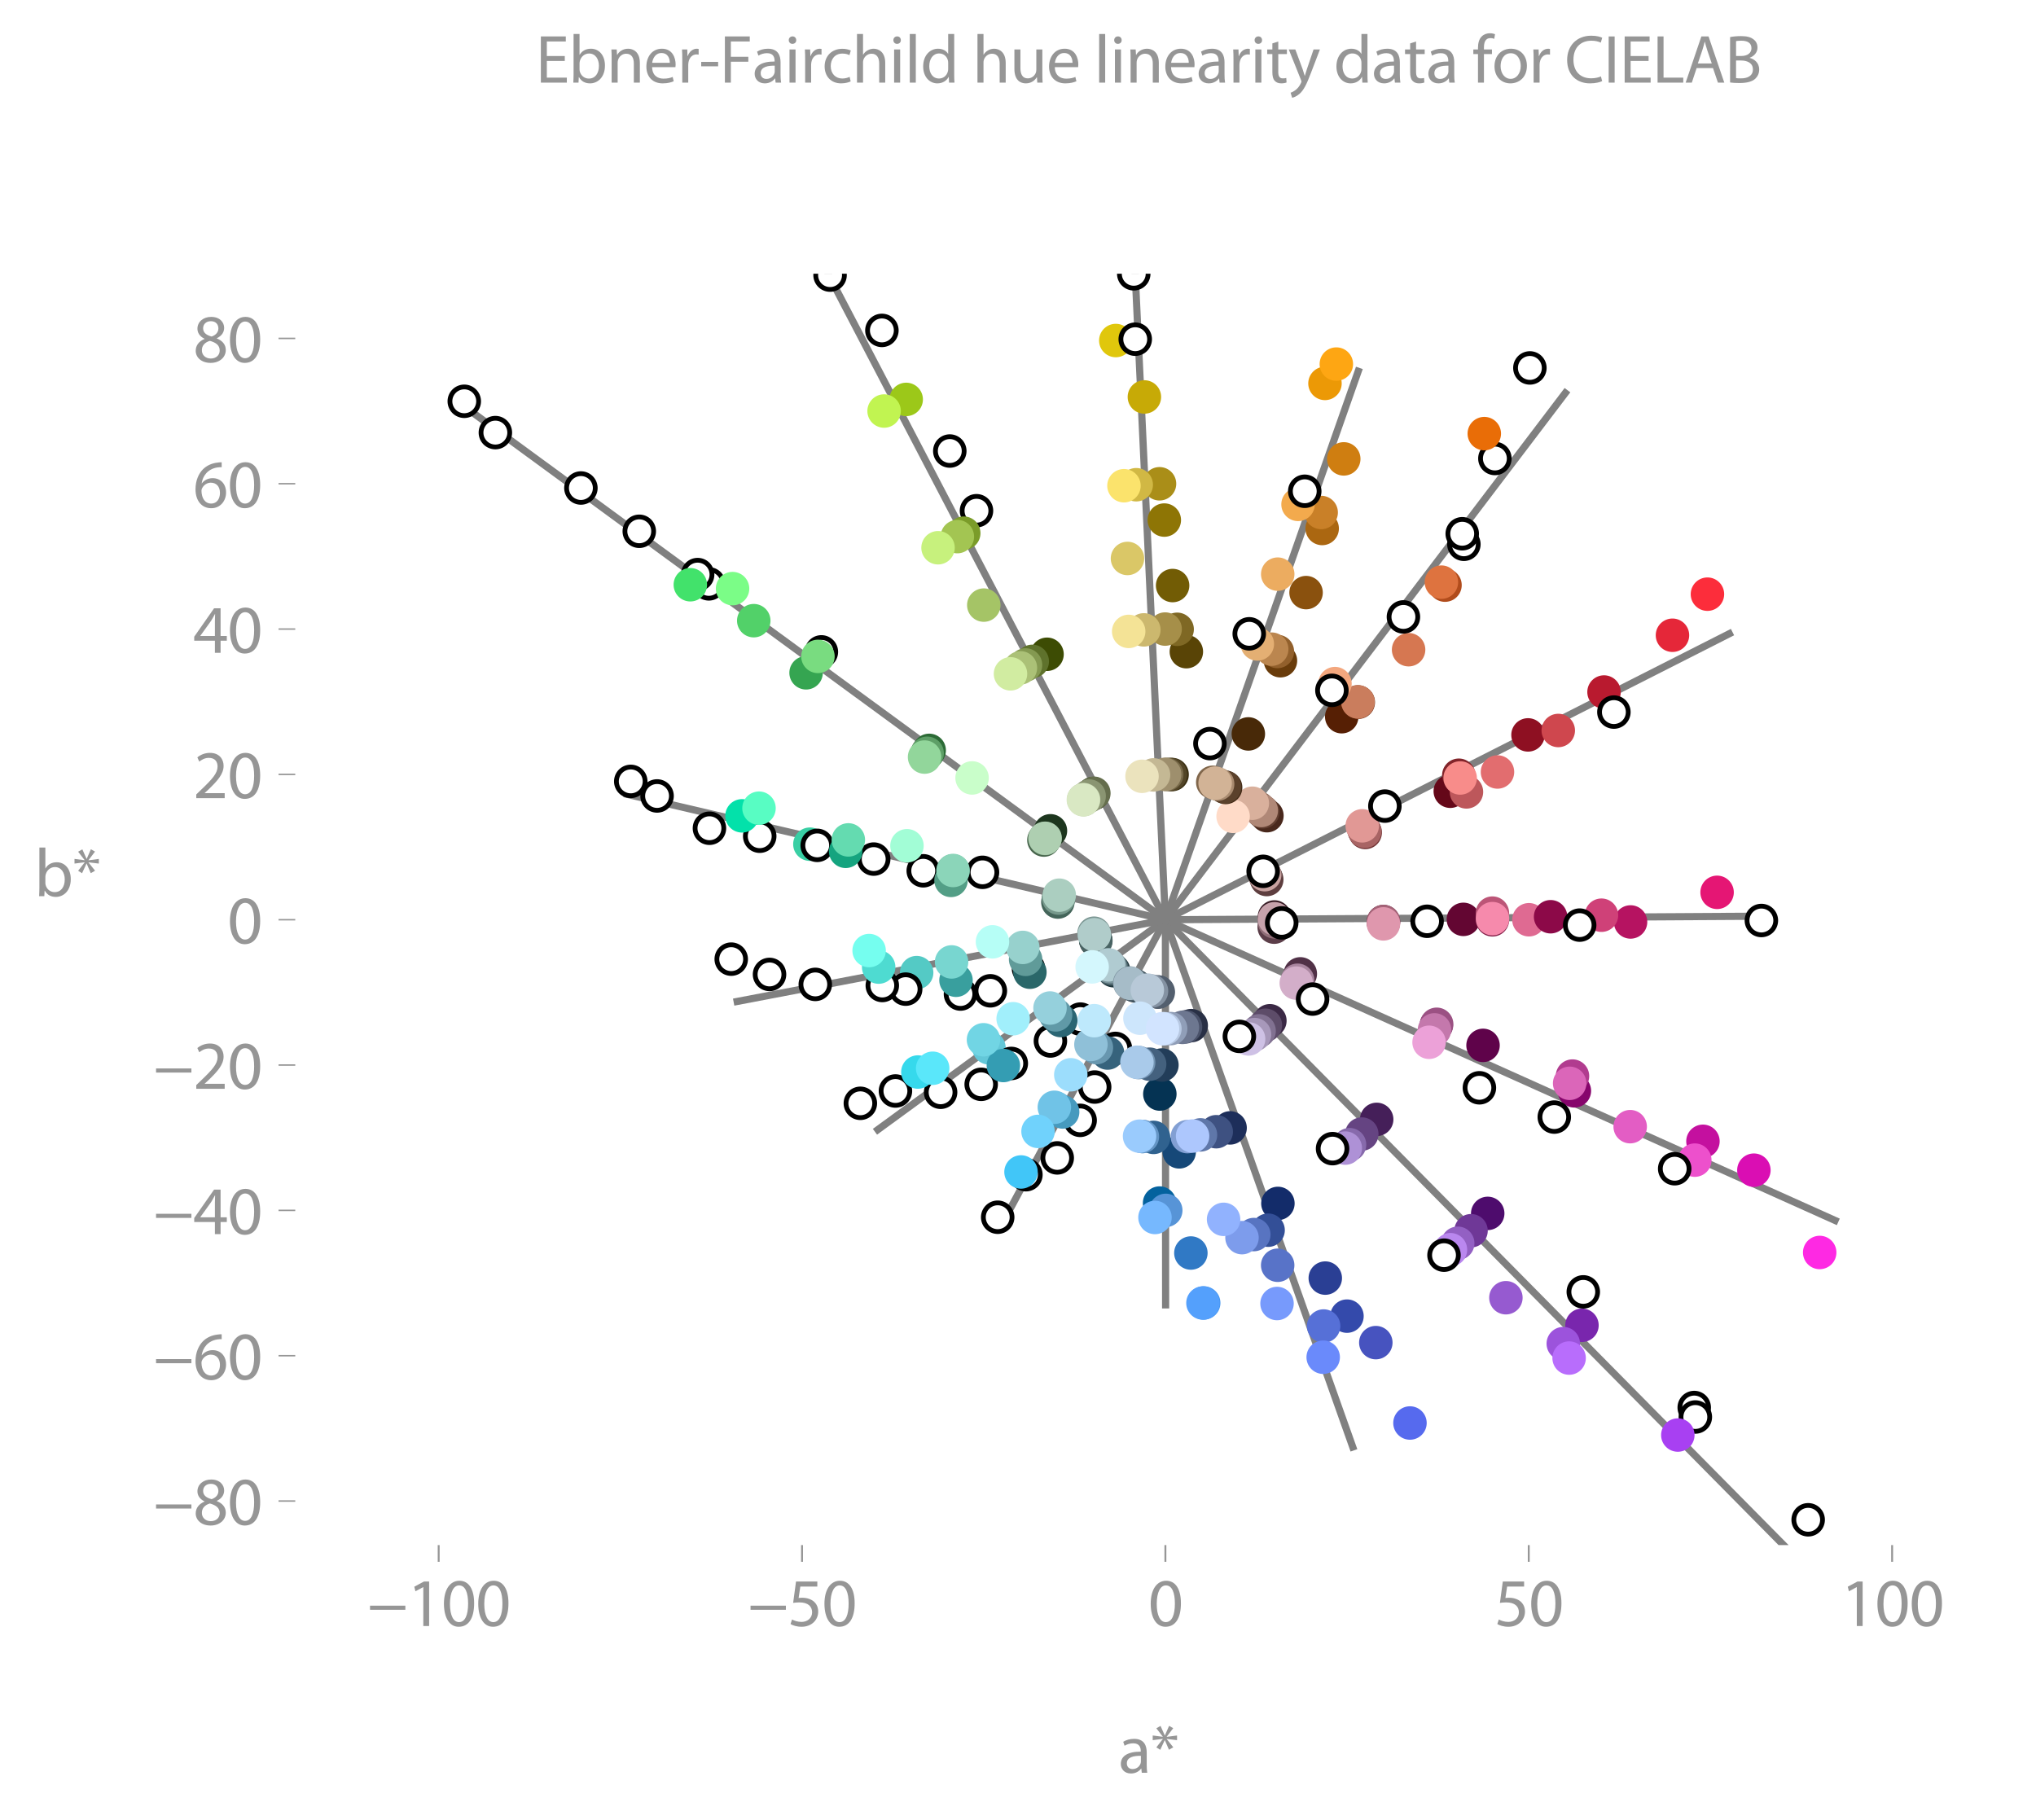 <svg xmlns:xlink="http://www.w3.org/1999/xlink" width="568.153" height="508.038" viewBox="0 0 426.115 381.028" xmlns="http://www.w3.org/2000/svg"><defs><style>*{stroke-linejoin:round;stroke-linecap:butt}</style></defs><g id="figure_1"><path d="M0 381.028h426.115V0H0v381.028z" style="fill:none" id="patch_1"/><g id="axes_1"><path d="M61.795 323.405h357.12V57.293H61.795v266.112z" style="fill:none" id="patch_2"/><path d="m243.907 192.508 124.732-.739" clip-path="url(#pc42e364b18)" style="fill:none;stroke:gray;stroke-width:1.5;stroke-linecap:square" id="line2d_1"/><path d="M243.907 192.508 173.512 57.693" clip-path="url(#pc42e364b18)" style="fill:none;stroke:gray;stroke-width:1.5;stroke-linecap:square" id="line2d_2"/><path d="M243.907 192.508 96.655 84.693" clip-path="url(#pc42e364b18)" style="fill:none;stroke:gray;stroke-width:1.5;stroke-linecap:square" id="line2d_3"/><path d="m243.907 192.508-112.565-26.222" clip-path="url(#pc42e364b18)" style="fill:none;stroke:gray;stroke-width:1.5;stroke-linecap:square" id="line2d_4"/><path d="m243.907 192.508-89.624 17.108" clip-path="url(#pc42e364b18)" style="fill:none;stroke:gray;stroke-width:1.5;stroke-linecap:square" id="line2d_5"/><path d="m243.907 192.508-60.183 43.939" clip-path="url(#pc42e364b18)" style="fill:none;stroke:gray;stroke-width:1.5;stroke-linecap:square" id="line2d_6"/><path d="m243.907 192.508 118.02-59.866" clip-path="url(#pc42e364b18)" style="fill:none;stroke:gray;stroke-width:1.5;stroke-linecap:square" id="line2d_7"/><path d="m243.907 192.508-33.81 62.98" clip-path="url(#pc42e364b18)" style="fill:none;stroke:gray;stroke-width:1.5;stroke-linecap:square" id="line2d_8"/><path d="m243.907 192.508.045 80.614" clip-path="url(#pc42e364b18)" style="fill:none;stroke:gray;stroke-width:1.5;stroke-linecap:square" id="line2d_9"/><path d="m243.907 192.508 39.21 110.362" clip-path="url(#pc42e364b18)" style="fill:none;stroke:gray;stroke-width:1.5;stroke-linecap:square" id="line2d_10"/><path d="m243.907 192.508 129.378 130.897" clip-path="url(#pc42e364b18)" style="fill:none;stroke:gray;stroke-width:1.5;stroke-linecap:square" id="line2d_11"/><path d="m243.907 192.508 140.148 62.939" clip-path="url(#pc42e364b18)" style="fill:none;stroke:gray;stroke-width:1.5;stroke-linecap:square" id="line2d_12"/><path d="m243.907 192.508 83.692-110.246" clip-path="url(#pc42e364b18)" style="fill:none;stroke:gray;stroke-width:1.5;stroke-linecap:square" id="line2d_13"/><path d="m243.907 192.508 40.35-114.795" clip-path="url(#pc42e364b18)" style="fill:none;stroke:gray;stroke-width:1.5;stroke-linecap:square" id="line2d_14"/><path d="m243.907 192.508-6.324-135.215" clip-path="url(#pc42e364b18)" style="fill:none;stroke:gray;stroke-width:1.5;stroke-linecap:square" id="line2d_15"/><g id="matplotlib.axis_1"><g id="xtick_1"><g id="line2d_16"><defs><path id="m9e4831c816" d="M0 0v3.5" style="stroke:#969696;stroke-width:.4"/></defs><use xlink:href="#m9e4831c816" x="91.812" y="323.405" style="fill:#969696;stroke:#969696;stroke-width:.4"/></g><g style="fill:#969696" transform="matrix(.14 0 0 -.14 76.868 340.345)" id="text_1"><defs><path id="MyriadPro-Regular-2212" d="M256 1901v-384h3302v384H256z" transform="scale(.016)"/><path id="MyriadPro-Regular-31" d="M1510 0h544v4160h-480l-908-486 108-429 724 390h12V0z" transform="scale(.016)"/><path id="MyriadPro-Regular-30" d="M1677 4230c-845 0-1447-768-1447-2163C243 691 794-70 1606-70c922 0 1447 780 1447 2195 0 1325-499 2105-1376 2105zm-32-435c582 0 845-672 845-1696 0-1062-276-1734-852-1734-512 0-844 614-844 1696 0 1133 358 1734 851 1734z" transform="scale(.016)"/></defs><use xlink:href="#MyriadPro-Regular-2212"/><use xlink:href="#MyriadPro-Regular-31" x="59.6"/><use xlink:href="#MyriadPro-Regular-30" x="110.9"/><use xlink:href="#MyriadPro-Regular-30" x="162.2"/></g></g><g id="xtick_2"><use xlink:href="#m9e4831c816" x="167.859" y="323.405" style="fill:#969696;stroke:#969696;stroke-width:.4" id="line2d_17"/><g style="fill:#969696" transform="matrix(.14 0 0 -.14 156.506 340.345)" id="text_2"><defs><path id="MyriadPro-Regular-35" d="M2771 4160H781L512 2163c154 19 339 45 576 45 832 0 1190-384 1197-922 0-556-455-902-986-902-377 0-717 128-889 230L269 186C467 58 851-70 1306-70c902 0 1548 608 1548 1420 0 525-268 884-595 1069-256 154-576 224-896 224-153 0-243-13-339-25l160 1068h1587v474z" transform="scale(.016)"/></defs><use xlink:href="#MyriadPro-Regular-2212"/><use xlink:href="#MyriadPro-Regular-35" x="59.6"/><use xlink:href="#MyriadPro-Regular-30" x="110.9"/></g></g><g id="xtick_3"><use xlink:href="#m9e4831c816" x="243.907" y="323.405" style="fill:#969696;stroke:#969696;stroke-width:.4" id="line2d_18"/><use xlink:href="#MyriadPro-Regular-30" style="fill:#969696" transform="matrix(.14 0 0 -.14 240.316 340.345)" id="text_3"/></g><g id="xtick_4"><use xlink:href="#m9e4831c816" x="319.955" y="323.405" style="fill:#969696;stroke:#969696;stroke-width:.4" id="line2d_19"/><g style="fill:#969696" transform="matrix(.14 0 0 -.14 312.773 340.345)" id="text_4"><use xlink:href="#MyriadPro-Regular-35"/><use xlink:href="#MyriadPro-Regular-30" x="51.3"/></g></g><g id="xtick_5"><use xlink:href="#m9e4831c816" x="396.002" y="323.405" style="fill:#969696;stroke:#969696;stroke-width:.4" id="line2d_20"/><g style="fill:#969696" transform="matrix(.14 0 0 -.14 385.23 340.345)" id="text_5"><use xlink:href="#MyriadPro-Regular-31"/><use xlink:href="#MyriadPro-Regular-30" x="51.3"/><use xlink:href="#MyriadPro-Regular-30" x="102.6"/></g></g><g style="fill:#969696" transform="matrix(.14 0 0 -.14 234.075 371.057)" id="text_6"><defs><path id="MyriadPro-Regular-61" d="M2643 1901c0 621-230 1267-1177 1267-391 0-762-109-1018-275l128-371c218 140 518 230 806 230 634 0 704-461 704-717v-64C890 1978 224 1568 224 819c0-448 320-889 947-889 442 0 775 217 947 460h20l44-390h512c-38 211-51 474-51 742v1159zm-544-858c0-57-13-121-32-179-89-262-345-518-749-518-288 0-531 172-531 537 0 602 698 711 1312 698v-538z" transform="scale(.016)"/><path id="MyriadPro-Regular-2a" d="m1722 4384-391-896h-13l-396 890-391-224 602-781v-13l-941 122v-436l947 122v-13l-608-781 365-230 416 902h13l384-896 403 231-614 768v13l966-116v436l-966-128v12l608 800-384 218z" transform="scale(.016)"/></defs><use xlink:href="#MyriadPro-Regular-61"/><use xlink:href="#MyriadPro-Regular-2a" x="48.2"/></g></g><g id="matplotlib.axis_2"><g id="ytick_1"><g id="line2d_21"><defs><path id="maff0b5ace7" d="M0 0h-3.5" style="stroke:#969696;stroke-width:.3"/></defs><use xlink:href="#maff0b5ace7" x="61.795" y="314.184" style="fill:#969696;stroke:#969696;stroke-width:.3"/></g><g style="fill:#969696" transform="matrix(.14 0 0 -.14 32.088 319.154)" id="text_7"><defs><path id="MyriadPro-Regular-38" d="M1062 2170c-512-218-825-589-825-1114C237 448 762-70 1632-70c794 0 1414 486 1414 1209 0 506-320 871-838 1075v20c512 243 685 620 685 972 0 519-403 1024-1210 1024-729 0-1286-448-1286-1107 0-358 198-717 659-934l6-19zm583-1831c-531 0-851 371-832 794 0 397 262 717 749 857 563-160 915-403 915-908 0-423-327-743-832-743zm6 3488c506 0 704-345 704-678 0-378-275-634-633-755-480 128-794 352-794 768 0 358 256 665 723 665z" transform="scale(.016)"/></defs><use xlink:href="#MyriadPro-Regular-2212"/><use xlink:href="#MyriadPro-Regular-38" x="59.6"/><use xlink:href="#MyriadPro-Regular-30" x="110.9"/></g></g><g id="ytick_2"><use xlink:href="#maff0b5ace7" x="61.795" y="283.765" style="fill:#969696;stroke:#969696;stroke-width:.3" id="line2d_22"/><g style="fill:#969696" transform="matrix(.14 0 0 -.14 32.088 288.735)" id="text_8"><defs><path id="MyriadPro-Regular-36" d="M2662 4224c-102 0-243-6-409-32-525-64-986-275-1331-614-410-410-704-1056-704-1876C218 621 800-70 1690-70c864 0 1382 704 1382 1465 0 813-518 1344-1254 1344-461 0-807-217-1005-480h-19c96 685 563 1331 1446 1479 160 25 307 32 422 25v461zM1690 365c-589 0-903 505-916 1190 0 103 26 186 64 250 154 301 468 512 807 512 518 0 857-359 857-954s-326-998-806-998h-6z" transform="scale(.016)"/></defs><use xlink:href="#MyriadPro-Regular-2212"/><use xlink:href="#MyriadPro-Regular-36" x="59.6"/><use xlink:href="#MyriadPro-Regular-30" x="110.9"/></g></g><g id="ytick_3"><use xlink:href="#maff0b5ace7" x="61.795" y="253.346" style="fill:#969696;stroke:#969696;stroke-width:.3" id="line2d_23"/><g style="fill:#969696" transform="matrix(.14 0 0 -.14 32.088 258.316)" id="text_9"><defs><path id="MyriadPro-Regular-34" d="M2560 0v1133h582v441h-582v2586h-608L96 1504v-371h1933V0h531zM666 1574v13l1017 1415c115 192 218 371 346 614h19c-13-218-19-435-19-653V1574H666z" transform="scale(.016)"/></defs><use xlink:href="#MyriadPro-Regular-2212"/><use xlink:href="#MyriadPro-Regular-34" x="59.6"/><use xlink:href="#MyriadPro-Regular-30" x="110.9"/></g></g><g id="ytick_4"><use xlink:href="#maff0b5ace7" x="61.795" y="222.927" style="fill:#969696;stroke:#969696;stroke-width:.3" id="line2d_24"/><g style="fill:#969696" transform="matrix(.14 0 0 -.14 32.088 227.897)" id="text_10"><defs><path id="MyriadPro-Regular-32" d="M2944 0v467H1075v13l333 307c877 845 1434 1466 1434 2234 0 595-378 1209-1274 1209-480 0-890-179-1178-422l180-397c192 160 505 352 883 352 621 0 825-390 825-813-6-627-486-1164-1548-2176L288 346V0h2656z" transform="scale(.016)"/></defs><use xlink:href="#MyriadPro-Regular-2212"/><use xlink:href="#MyriadPro-Regular-32" x="59.6"/><use xlink:href="#MyriadPro-Regular-30" x="110.9"/></g></g><g id="ytick_5"><use xlink:href="#maff0b5ace7" x="61.795" y="192.508" style="fill:#969696;stroke:#969696;stroke-width:.3" id="line2d_25"/><use xlink:href="#MyriadPro-Regular-30" style="fill:#969696" transform="matrix(.14 0 0 -.14 47.613 197.478)" id="text_11"/></g><g id="ytick_6"><use xlink:href="#maff0b5ace7" x="61.795" y="162.089" style="fill:#969696;stroke:#969696;stroke-width:.3" id="line2d_26"/><g style="fill:#969696" transform="matrix(.14 0 0 -.14 40.432 167.059)" id="text_12"><use xlink:href="#MyriadPro-Regular-32"/><use xlink:href="#MyriadPro-Regular-30" x="51.3"/></g></g><g id="ytick_7"><use xlink:href="#maff0b5ace7" x="61.795" y="131.67" style="fill:#969696;stroke:#969696;stroke-width:.3" id="line2d_27"/><g style="fill:#969696" transform="matrix(.14 0 0 -.14 40.432 136.64)" id="text_13"><use xlink:href="#MyriadPro-Regular-34"/><use xlink:href="#MyriadPro-Regular-30" x="51.3"/></g></g><g id="ytick_8"><use xlink:href="#maff0b5ace7" x="61.795" y="101.251" style="fill:#969696;stroke:#969696;stroke-width:.3" id="line2d_28"/><g style="fill:#969696" transform="matrix(.14 0 0 -.14 40.432 106.22)" id="text_14"><use xlink:href="#MyriadPro-Regular-36"/><use xlink:href="#MyriadPro-Regular-30" x="51.3"/></g></g><g id="ytick_9"><use xlink:href="#maff0b5ace7" x="61.795" y="70.832" style="fill:#969696;stroke:#969696;stroke-width:.3" id="line2d_29"/><g style="fill:#969696" transform="matrix(.14 0 0 -.14 40.432 75.802)" id="text_15"><use xlink:href="#MyriadPro-Regular-38"/><use xlink:href="#MyriadPro-Regular-30" x="51.3"/></g></g><g style="fill:#969696" transform="matrix(.14 0 0 -.14 7.2 187.578)" id="text_16"><defs><path id="MyriadPro-Regular-62" d="M467 800c0-275-13-589-25-800h486l26 512h19c230-410 589-582 1037-582 691 0 1388 550 1388 1657 7 941-537 1581-1305 1581-499 0-858-224-1056-570h-13v1946H467V800zm557 998c0 90 19 167 32 231 115 429 474 691 858 691 601 0 921-531 921-1152 0-710-352-1190-941-1190-409 0-736 268-844 659-13 64-26 134-26 205v556z" transform="scale(.016)"/></defs><use xlink:href="#MyriadPro-Regular-62"/><use xlink:href="#MyriadPro-Regular-2a" x="56.9"/></g></g><g id="PathCollection_1"><defs><path id="C0_0_3c046c151f" d="M0 3a3 3 0 1 0 0-6 3 3 0 0 0 0 6z"/></defs><g clip-path="url(#pc42e364b18)"><use xlink:href="#C0_0_3c046c151f" x="319.987" y="192.514" style="fill:#df6a92;stroke:#df6a92"/></g><g clip-path="url(#pc42e364b18)"><use xlink:href="#C0_0_3c046c151f" x="266.719" y="191.932" style="fill:#391d26;stroke:#391d26"/></g><g clip-path="url(#pc42e364b18)"><use xlink:href="#C0_0_3c046c151f" x="289.538" y="192.892" style="fill:#4a0e27;stroke:#4a0e27"/></g><g clip-path="url(#pc42e364b18)"><use xlink:href="#C0_0_3c046c151f" x="306.272" y="192.433" style="fill:#630632;stroke:#630632"/></g><g clip-path="url(#pc42e364b18)"><use xlink:href="#C0_0_3c046c151f" x="266.676" y="194.065" style="fill:#5c3e49;stroke:#5c3e49"/></g><g clip-path="url(#pc42e364b18)"><use xlink:href="#C0_0_3c046c151f" x="289.54" y="193.126" style="fill:#703248;stroke:#703248"/></g><g clip-path="url(#pc42e364b18)"><use xlink:href="#C0_0_3c046c151f" x="312.359" y="192.525" style="fill:#821f48;stroke:#821f48"/></g><g clip-path="url(#pc42e364b18)"><use xlink:href="#C0_0_3c046c151f" x="324.525" y="191.884" style="fill:#8c0948;stroke:#8c0948"/></g><g clip-path="url(#pc42e364b18)"><use xlink:href="#C0_0_3c046c151f" x="341.258" y="192.978" style="fill:#b61361;stroke:#b61361"/></g><g clip-path="url(#pc42e364b18)"><use xlink:href="#C0_0_3c046c151f" x="266.728" y="192.953" style="fill:#906e78;stroke:#906e78"/></g><g clip-path="url(#pc42e364b18)"><use xlink:href="#C0_0_3c046c151f" x="289.546" y="192.888" style="fill:#a66378;stroke:#a66378"/></g><g clip-path="url(#pc42e364b18)"><use xlink:href="#C0_0_3c046c151f" x="312.348" y="191.126" style="fill:#bc5577;stroke:#bc5577"/></g><g clip-path="url(#pc42e364b18)"><use xlink:href="#C0_0_3c046c151f" x="335.172" y="191.563" style="fill:#cf4178;stroke:#cf4178"/></g><g clip-path="url(#pc42e364b18)"><use xlink:href="#C0_0_3c046c151f" x="359.37" y="186.776" style="fill:#e51674;stroke:#e51674"/></g><g clip-path="url(#pc42e364b18)"><use xlink:href="#C0_0_3c046c151f" x="368.641" y="192.67" style="fill:#fff;stroke:#000"/></g><g clip-path="url(#pc42e364b18)"><use xlink:href="#C0_0_3c046c151f" x="266.735" y="192.307" style="fill:#c6a2ab;stroke:#c6a2ab"/></g><g clip-path="url(#pc42e364b18)"><use xlink:href="#C0_0_3c046c151f" x="289.543" y="193.378" style="fill:#df97ad;stroke:#df97ad"/></g><g clip-path="url(#pc42e364b18)"><use xlink:href="#C0_0_3c046c151f" x="312.366" y="192.284" style="fill:#f68aac;stroke:#f68aac"/></g><g clip-path="url(#pc42e364b18)"><use xlink:href="#C0_0_3c046c151f" x="330.61" y="193.637" style="fill:#fff;stroke:#000"/></g><g clip-path="url(#pc42e364b18)"><use xlink:href="#C0_0_3c046c151f" x="298.677" y="192.833" style="fill:#fff;stroke:#000"/></g><g clip-path="url(#pc42e364b18)"><use xlink:href="#C0_0_3c046c151f" x="268.251" y="193.166" style="fill:#fff;stroke:#000"/></g><g clip-path="url(#pc42e364b18)"><use xlink:href="#C0_0_3c046c151f" x="205.897" y="126.654" style="fill:#a5c466;stroke:#a5c466"/></g><g clip-path="url(#pc42e364b18)"><use xlink:href="#C0_0_3c046c151f" x="228.824" y="166.096" style="fill:#2a3416;stroke:#2a3416"/></g><g clip-path="url(#pc42e364b18)"><use xlink:href="#C0_0_3c046c151f" x="228.789" y="166.116" style="fill:#414a2b;stroke:#414a2b"/></g><g clip-path="url(#pc42e364b18)"><use xlink:href="#C0_0_3c046c151f" x="219.134" y="136.945" style="fill:#3d4c04;stroke:#3d4c04"/></g><g clip-path="url(#pc42e364b18)"><use xlink:href="#C0_0_3c046c151f" x="228.935" y="166.035" style="fill:#656e4d;stroke:#656e4d"/></g><g clip-path="url(#pc42e364b18)"><use xlink:href="#C0_0_3c046c151f" x="216.041" y="138.432" style="fill:#5f722c;stroke:#5f722c"/></g><g clip-path="url(#pc42e364b18)"><use xlink:href="#C0_0_3c046c151f" x="204.37" y="106.903" style="fill:#fff;stroke:#000"/></g><g clip-path="url(#pc42e364b18)"><use xlink:href="#C0_0_3c046c151f" x="227.951" y="166.619" style="fill:#8a9572;stroke:#8a9572"/></g><g clip-path="url(#pc42e364b18)"><use xlink:href="#C0_0_3c046c151f" x="214.632" y="139.185" style="fill:#849951;stroke:#849951"/></g><g clip-path="url(#pc42e364b18)"><use xlink:href="#C0_0_3c046c151f" x="201.705" y="111.602" style="fill:#7b9c29;stroke:#7b9c29"/></g><g clip-path="url(#pc42e364b18)"><use xlink:href="#C0_0_3c046c151f" x="198.784" y="94.406" style="fill:#fff;stroke:#000"/></g><g clip-path="url(#pc42e364b18)"><use xlink:href="#C0_0_3c046c151f" x="226.802" y="167.366" style="fill:#b0be9a;stroke:#b0be9a"/></g><g clip-path="url(#pc42e364b18)"><use xlink:href="#C0_0_3c046c151f" x="213.563" y="139.787" style="fill:#abc177;stroke:#abc177"/></g><g clip-path="url(#pc42e364b18)"><use xlink:href="#C0_0_3c046c151f" x="200.364" y="112.318" style="fill:#a3c552;stroke:#a3c552"/></g><g clip-path="url(#pc42e364b18)"><use xlink:href="#C0_0_3c046c151f" x="189.659" y="83.602" style="fill:#9cc819;stroke:#9cc819"/></g><g clip-path="url(#pc42e364b18)"><use xlink:href="#C0_0_3c046c151f" x="184.574" y="69.157" style="fill:#fff;stroke:#000"/></g><g clip-path="url(#pc42e364b18)"><use xlink:href="#C0_0_3c046c151f" x="173.726" y="57.582" style="fill:#fff;stroke:#000"/></g><g clip-path="url(#pc42e364b18)"><use xlink:href="#C0_0_3c046c151f" x="226.735" y="167.413" style="fill:#d9e8c3;stroke:#d9e8c3"/></g><g clip-path="url(#pc42e364b18)"><use xlink:href="#C0_0_3c046c151f" x="211.486" y="141.04" style="fill:#d1eca1;stroke:#d1eca1"/></g><g clip-path="url(#pc42e364b18)"><use xlink:href="#C0_0_3c046c151f" x="196.324" y="114.649" style="fill:#c7f17d;stroke:#c7f17d"/></g><g clip-path="url(#pc42e364b18)"><use xlink:href="#C0_0_3c046c151f" x="185.035" y="86.033" style="fill:#c1f451;stroke:#c1f451"/></g><g clip-path="url(#pc42e364b18)"><use xlink:href="#C0_0_3c046c151f" x="157.754" y="129.914" style="fill:#52d169;stroke:#52d169"/></g><g clip-path="url(#pc42e364b18)"><use xlink:href="#C0_0_3c046c151f" x="219.849" y="173.897" style="fill:#1d361e;stroke:#1d361e"/></g><g clip-path="url(#pc42e364b18)"><use xlink:href="#C0_0_3c046c151f" x="194.122" y="157.546" style="fill:#fff;stroke:#000"/></g><g clip-path="url(#pc42e364b18)"><use xlink:href="#C0_0_3c046c151f" x="218.475" y="175.832" style="fill:#47654c;stroke:#47654c"/></g><g clip-path="url(#pc42e364b18)"><use xlink:href="#C0_0_3c046c151f" x="194.471" y="157.061" style="fill:#2c6b36;stroke:#2c6b36"/></g><g clip-path="url(#pc42e364b18)"><use xlink:href="#C0_0_3c046c151f" x="171.908" y="136.445" style="fill:#fff;stroke:#000"/></g><g clip-path="url(#pc42e364b18)"><use xlink:href="#C0_0_3c046c151f" x="148.353" y="122.209" style="fill:#fff;stroke:#000"/></g><g clip-path="url(#pc42e364b18)"><use xlink:href="#C0_0_3c046c151f" x="218.691" y="175.514" style="fill:#79987c;stroke:#79987c"/></g><g clip-path="url(#pc42e364b18)"><use xlink:href="#C0_0_3c046c151f" x="194.042" y="157.673" style="fill:#5e9f67;stroke:#5e9f67"/></g><g clip-path="url(#pc42e364b18)"><use xlink:href="#C0_0_3c046c151f" x="168.707" y="140.826" style="fill:#35a551;stroke:#35a551"/></g><g clip-path="url(#pc42e364b18)"><use xlink:href="#C0_0_3c046c151f" x="146.008" y="120.268" style="fill:#fff;stroke:#000"/></g><g clip-path="url(#pc42e364b18)"><use xlink:href="#C0_0_3c046c151f" x="133.794" y="111.204" style="fill:#fff;stroke:#000"/></g><g clip-path="url(#pc42e364b18)"><use xlink:href="#C0_0_3c046c151f" x="121.579" y="102.144" style="fill:#fff;stroke:#000"/></g><g clip-path="url(#pc42e364b18)"><use xlink:href="#C0_0_3c046c151f" x="103.677" y="90.55" style="fill:#fff;stroke:#000"/></g><g clip-path="url(#pc42e364b18)"><use xlink:href="#C0_0_3c046c151f" x="218.731" y="175.46" style="fill:#aecfb1;stroke:#aecfb1"/></g><g clip-path="url(#pc42e364b18)"><use xlink:href="#C0_0_3c046c151f" x="193.501" y="158.465" style="fill:#92d69b;stroke:#92d69b"/></g><g clip-path="url(#pc42e364b18)"><use xlink:href="#C0_0_3c046c151f" x="171.188" y="137.393" style="fill:#79dc80;stroke:#79dc80"/></g><g clip-path="url(#pc42e364b18)"><use xlink:href="#C0_0_3c046c151f" x="144.479" y="122.392" style="fill:#42e26b;stroke:#42e26b"/></g><g clip-path="url(#pc42e364b18)"><use xlink:href="#C0_0_3c046c151f" x="97.169" y="83.994" style="fill:#fff;stroke:#000"/></g><g clip-path="url(#pc42e364b18)"><use xlink:href="#C0_0_3c046c151f" x="153.319" y="123.203" style="fill:#7bfd87;stroke:#7bfd87"/></g><g clip-path="url(#pc42e364b18)"><use xlink:href="#C0_0_3c046c151f" x="203.449" y="162.83" style="fill:#c9feca;stroke:#c9feca"/></g><g clip-path="url(#pc42e364b18)"><use xlink:href="#C0_0_3c046c151f" x="169.504" y="176.7" style="fill:#39cfa4;stroke:#39cfa4"/></g><g clip-path="url(#pc42e364b18)"><use xlink:href="#C0_0_3c046c151f" x="221.587" y="187.807" style="fill:#17362b;stroke:#17362b"/></g><g clip-path="url(#pc42e364b18)"><use xlink:href="#C0_0_3c046c151f" x="205.632" y="182.588" style="fill:#fff;stroke:#000"/></g><g clip-path="url(#pc42e364b18)"><use xlink:href="#C0_0_3c046c151f" x="193.226" y="182.266" style="fill:#fff;stroke:#000"/></g><g clip-path="url(#pc42e364b18)"><use xlink:href="#C0_0_3c046c151f" x="221.403" y="188.807" style="fill:#44655a;stroke:#44655a"/></g><g clip-path="url(#pc42e364b18)"><use xlink:href="#C0_0_3c046c151f" x="199.446" y="182.291" style="fill:#1e6a52;stroke:#1e6a52"/></g><g clip-path="url(#pc42e364b18)"><use xlink:href="#C0_0_3c046c151f" x="182.861" y="179.816" style="fill:#fff;stroke:#000"/></g><g clip-path="url(#pc42e364b18)"><use xlink:href="#C0_0_3c046c151f" x="171.033" y="176.942" style="fill:#fff;stroke:#000"/></g><g clip-path="url(#pc42e364b18)"><use xlink:href="#C0_0_3c046c151f" x="221.559" y="187.98" style="fill:#76988b;stroke:#76988b"/></g><g clip-path="url(#pc42e364b18)"><use xlink:href="#C0_0_3c046c151f" x="199.039" y="184.278" style="fill:#539e86;stroke:#539e86"/></g><g clip-path="url(#pc42e364b18)"><use xlink:href="#C0_0_3c046c151f" x="176.99" y="178.191" style="fill:#15a47f;stroke:#15a47f"/></g><g clip-path="url(#pc42e364b18)"><use xlink:href="#C0_0_3c046c151f" x="159.004" y="175.028" style="fill:#fff;stroke:#000"/></g><g clip-path="url(#pc42e364b18)"><use xlink:href="#C0_0_3c046c151f" x="148.48" y="173.361" style="fill:#fff;stroke:#000"/></g><g clip-path="url(#pc42e364b18)"><use xlink:href="#C0_0_3c046c151f" x="221.694" y="187.372" style="fill:#abcec0;stroke:#abcec0"/></g><g clip-path="url(#pc42e364b18)"><use xlink:href="#C0_0_3c046c151f" x="199.473" y="182.201" style="fill:#8bd5b9;stroke:#8bd5b9"/></g><g clip-path="url(#pc42e364b18)"><use xlink:href="#C0_0_3c046c151f" x="177.549" y="175.802" style="fill:#64dbb0;stroke:#64dbb0"/></g><g clip-path="url(#pc42e364b18)"><use xlink:href="#C0_0_3c046c151f" x="155.292" y="170.765" style="fill:#03e1aa;stroke:#03e1aa"/></g><g clip-path="url(#pc42e364b18)"><use xlink:href="#C0_0_3c046c151f" x="137.52" y="166.602" style="fill:#fff;stroke:#000"/></g><g clip-path="url(#pc42e364b18)"><use xlink:href="#C0_0_3c046c151f" x="132.014" y="163.552" style="fill:#fff;stroke:#000"/></g><g clip-path="url(#pc42e364b18)"><use xlink:href="#C0_0_3c046c151f" x="158.852" y="169.164" style="fill:#58fdc3;stroke:#58fdc3"/></g><g clip-path="url(#pc42e364b18)"><use xlink:href="#C0_0_3c046c151f" x="189.821" y="177.024" style="fill:#a2fdd6;stroke:#a2fdd6"/></g><g clip-path="url(#pc42e364b18)"><use xlink:href="#C0_0_3c046c151f" x="191.848" y="203.58" style="fill:#54cac5;stroke:#54cac5"/></g><g clip-path="url(#pc42e364b18)"><use xlink:href="#C0_0_3c046c151f" x="229.322" y="196.808" style="fill:#1c3434;stroke:#1c3434"/></g><g clip-path="url(#pc42e364b18)"><use xlink:href="#C0_0_3c046c151f" x="215.251" y="202.706" style="fill:#fff;stroke:#000"/></g><g clip-path="url(#pc42e364b18)"><use xlink:href="#C0_0_3c046c151f" x="207.275" y="207.389" style="fill:#fff;stroke:#000"/></g><g clip-path="url(#pc42e364b18)"><use xlink:href="#C0_0_3c046c151f" x="229.358" y="196.914" style="fill:#496363;stroke:#496363"/></g><g clip-path="url(#pc42e364b18)"><use xlink:href="#C0_0_3c046c151f" x="215.548" y="203.493" style="fill:#2a6769;stroke:#2a6769"/></g><g clip-path="url(#pc42e364b18)"><use xlink:href="#C0_0_3c046c151f" x="201.018" y="208.061" style="fill:#fff;stroke:#000"/></g><g clip-path="url(#pc42e364b18)"><use xlink:href="#C0_0_3c046c151f" x="189.549" y="207.039" style="fill:#fff;stroke:#000"/></g><g clip-path="url(#pc42e364b18)"><use xlink:href="#C0_0_3c046c151f" x="228.974" y="195.331" style="fill:#7b9693;stroke:#7b9693"/></g><g clip-path="url(#pc42e364b18)"><use xlink:href="#C0_0_3c046c151f" x="214.653" y="200.806" style="fill:#609b99;stroke:#609b99"/></g><g clip-path="url(#pc42e364b18)"><use xlink:href="#C0_0_3c046c151f" x="200.085" y="205.18" style="fill:#399f9e;stroke:#399f9e"/></g><g clip-path="url(#pc42e364b18)"><use xlink:href="#C0_0_3c046c151f" x="184.658" y="206.275" style="fill:#fff;stroke:#000"/></g><g clip-path="url(#pc42e364b18)"><use xlink:href="#C0_0_3c046c151f" x="170.632" y="206.046" style="fill:#fff;stroke:#000"/></g><g clip-path="url(#pc42e364b18)"><use xlink:href="#C0_0_3c046c151f" x="229.039" y="195.642" style="fill:#b0ccca;stroke:#b0ccca"/></g><g clip-path="url(#pc42e364b18)"><use xlink:href="#C0_0_3c046c151f" x="214.06" y="198.304" style="fill:#97d1cd;stroke:#97d1cd"/></g><g clip-path="url(#pc42e364b18)"><use xlink:href="#C0_0_3c046c151f" x="199.156" y="201.342" style="fill:#78d6d0;stroke:#78d6d0"/></g><g clip-path="url(#pc42e364b18)"><use xlink:href="#C0_0_3c046c151f" x="183.896" y="202.421" style="fill:#4edbd1;stroke:#4edbd1"/></g><g clip-path="url(#pc42e364b18)"><use xlink:href="#C0_0_3c046c151f" x="161.055" y="203.959" style="fill:#fff;stroke:#000"/></g><g clip-path="url(#pc42e364b18)"><use xlink:href="#C0_0_3c046c151f" x="153.039" y="200.759" style="fill:#fff;stroke:#000"/></g><g clip-path="url(#pc42e364b18)"><use xlink:href="#C0_0_3c046c151f" x="181.899" y="198.963" style="fill:#75feef;stroke:#75feef"/></g><g clip-path="url(#pc42e364b18)"><use xlink:href="#C0_0_3c046c151f" x="207.716" y="197.136" style="fill:#b6fef6;stroke:#b6fef6"/></g><g clip-path="url(#pc42e364b18)"><use xlink:href="#C0_0_3c046c151f" x="206.983" y="219.326" style="fill:#63c7d8;stroke:#63c7d8"/></g><g clip-path="url(#pc42e364b18)"><use xlink:href="#C0_0_3c046c151f" x="233.075" y="203.182" style="fill:#1c343a;stroke:#1c343a"/></g><g clip-path="url(#pc42e364b18)"><use xlink:href="#C0_0_3c046c151f" x="226.113" y="213.31" style="fill:#fff;stroke:#000"/></g><g clip-path="url(#pc42e364b18)"><use xlink:href="#C0_0_3c046c151f" x="219.841" y="217.891" style="fill:#fff;stroke:#000"/></g><g clip-path="url(#pc42e364b18)"><use xlink:href="#C0_0_3c046c151f" x="232.697" y="202.779" style="fill:#4a6269;stroke:#4a6269"/></g><g clip-path="url(#pc42e364b18)"><use xlink:href="#C0_0_3c046c151f" x="222.004" y="213.609" style="fill:#2b6674;stroke:#2b6674"/></g><g clip-path="url(#pc42e364b18)"><use xlink:href="#C0_0_3c046c151f" x="211.658" y="222.592" style="fill:#fff;stroke:#000"/></g><g clip-path="url(#pc42e364b18)"><use xlink:href="#C0_0_3c046c151f" x="205.352" y="226.962" style="fill:#fff;stroke:#000"/></g><g clip-path="url(#pc42e364b18)"><use xlink:href="#C0_0_3c046c151f" x="232.327" y="202.356" style="fill:#7b959c;stroke:#7b959c"/></g><g clip-path="url(#pc42e364b18)"><use xlink:href="#C0_0_3c046c151f" x="220.927" y="212.427" style="fill:#6099a7;stroke:#6099a7"/></g><g clip-path="url(#pc42e364b18)"><use xlink:href="#C0_0_3c046c151f" x="209.996" y="223.026" style="fill:#349db3;stroke:#349db3"/></g><g clip-path="url(#pc42e364b18)"><use xlink:href="#C0_0_3c046c151f" x="196.862" y="228.624" style="fill:#fff;stroke:#000"/></g><g clip-path="url(#pc42e364b18)"><use xlink:href="#C0_0_3c046c151f" x="187.408" y="228.356" style="fill:#fff;stroke:#000"/></g><g clip-path="url(#pc42e364b18)"><use xlink:href="#C0_0_3c046c151f" x="231.999" y="201.953" style="fill:#b0cbd1;stroke:#b0cbd1"/></g><g clip-path="url(#pc42e364b18)"><use xlink:href="#C0_0_3c046c151f" x="219.759" y="210.989" style="fill:#95d0dc;stroke:#95d0dc"/></g><g clip-path="url(#pc42e364b18)"><use xlink:href="#C0_0_3c046c151f" x="205.832" y="217.633" style="fill:#71d5e4;stroke:#71d5e4"/></g><g clip-path="url(#pc42e364b18)"><use xlink:href="#C0_0_3c046c151f" x="192.104" y="224.389" style="fill:#36d9ec;stroke:#36d9ec"/></g><g clip-path="url(#pc42e364b18)"><use xlink:href="#C0_0_3c046c151f" x="180.064" y="230.935" style="fill:#fff;stroke:#000"/></g><g clip-path="url(#pc42e364b18)"><use xlink:href="#C0_0_3c046c151f" x="195.199" y="223.599" style="fill:#5ae7fa;stroke:#5ae7fa"/></g><g clip-path="url(#pc42e364b18)"><use xlink:href="#C0_0_3c046c151f" x="212.042" y="213.233" style="fill:#a1effb;stroke:#a1effb"/></g><g clip-path="url(#pc42e364b18)"><use xlink:href="#C0_0_3c046c151f" x="228.575" y="202.385" style="fill:#d4f7fd;stroke:#d4f7fd"/></g><g clip-path="url(#pc42e364b18)"><use xlink:href="#C0_0_3c046c151f" x="313.409" y="161.585" style="fill:#e26d6f;stroke:#e26d6f"/></g><g clip-path="url(#pc42e364b18)"><use xlink:href="#C0_0_3c046c151f" x="264.932" y="183.644" style="fill:#3a1e1e;stroke:#3a1e1e"/></g><g clip-path="url(#pc42e364b18)"><use xlink:href="#C0_0_3c046c151f" x="285.445" y="173.616" style="fill:#4a1116;stroke:#4a1116"/></g><g clip-path="url(#pc42e364b18)"><use xlink:href="#C0_0_3c046c151f" x="303.53" y="165.615" style="fill:#650819;stroke:#650819"/></g><g clip-path="url(#pc42e364b18)"><use xlink:href="#C0_0_3c046c151f" x="265.12" y="184.093" style="fill:#5e3e3f;stroke:#5e3e3f"/></g><g clip-path="url(#pc42e364b18)"><use xlink:href="#C0_0_3c046c151f" x="285.729" y="174.243" style="fill:#723435;stroke:#723435"/></g><g clip-path="url(#pc42e364b18)"><use xlink:href="#C0_0_3c046c151f" x="305.316" y="162.267" style="fill:#82242a;stroke:#82242a"/></g><g clip-path="url(#pc42e364b18)"><use xlink:href="#C0_0_3c046c151f" x="319.799" y="153.824" style="fill:#8e1022;stroke:#8e1022"/></g><g clip-path="url(#pc42e364b18)"><use xlink:href="#C0_0_3c046c151f" x="335.708" y="144.849" style="fill:#b91a2f;stroke:#b91a2f"/></g><g clip-path="url(#pc42e364b18)"><use xlink:href="#C0_0_3c046c151f" x="264.467" y="182.598" style="fill:#916f6c;stroke:#916f6c"/></g><g clip-path="url(#pc42e364b18)"><use xlink:href="#C0_0_3c046c151f" x="285.627" y="174.007" style="fill:#a86464;stroke:#a86464"/></g><g clip-path="url(#pc42e364b18)"><use xlink:href="#C0_0_3c046c151f" x="306.915" y="165.753" style="fill:#bd575b;stroke:#bd575b"/></g><g clip-path="url(#pc42e364b18)"><use xlink:href="#C0_0_3c046c151f" x="326.132" y="152.899" style="fill:#cf474e;stroke:#cf474e"/></g><g clip-path="url(#pc42e364b18)"><use xlink:href="#C0_0_3c046c151f" x="350.032" y="132.965" style="fill:#e52739;stroke:#e52739"/></g><g clip-path="url(#pc42e364b18)"><use xlink:href="#C0_0_3c046c151f" x="357.351" y="124.367" style="fill:#fc2d3b;stroke:#fc2d3b"/></g><g clip-path="url(#pc42e364b18)"><use xlink:href="#C0_0_3c046c151f" x="337.772" y="149.047" style="fill:#fff;stroke:#000"/></g><g clip-path="url(#pc42e364b18)"><use xlink:href="#C0_0_3c046c151f" x="264.697" y="183.081" style="fill:#c8a2a0;stroke:#c8a2a0"/></g><g clip-path="url(#pc42e364b18)"><use xlink:href="#C0_0_3c046c151f" x="285.1" y="172.854" style="fill:#e19895;stroke:#e19895"/></g><g clip-path="url(#pc42e364b18)"><use xlink:href="#C0_0_3c046c151f" x="305.6" y="162.839" style="fill:#f88c8a;stroke:#f88c8a"/></g><g clip-path="url(#pc42e364b18)"><use xlink:href="#C0_0_3c046c151f" x="289.842" y="168.724" style="fill:#fff;stroke:#000"/></g><g clip-path="url(#pc42e364b18)"><use xlink:href="#C0_0_3c046c151f" x="264.366" y="182.379" style="fill:#fff;stroke:#000"/></g><g clip-path="url(#pc42e364b18)"><use xlink:href="#C0_0_3c046c151f" x="221.123" y="232.023" style="fill:#62b5d9;stroke:#62b5d9"/></g><g clip-path="url(#pc42e364b18)"><use xlink:href="#C0_0_3c046c151f" x="237.641" y="206.365" style="fill:#20333d;stroke:#20333d"/></g><g clip-path="url(#pc42e364b18)"><use xlink:href="#C0_0_3c046c151f" x="233.449" y="219.446" style="fill:#fff;stroke:#000"/></g><g clip-path="url(#pc42e364b18)"><use xlink:href="#C0_0_3c046c151f" x="229.103" y="227.529" style="fill:#fff;stroke:#000"/></g><g clip-path="url(#pc42e364b18)"><use xlink:href="#C0_0_3c046c151f" x="237.222" y="206.167" style="fill:#4d616d;stroke:#4d616d"/></g><g clip-path="url(#pc42e364b18)"><use xlink:href="#C0_0_3c046c151f" x="231.81" y="220.416" style="fill:#36637c;stroke:#36637c"/></g><g clip-path="url(#pc42e364b18)"><use xlink:href="#C0_0_3c046c151f" x="226.064" y="234.501" style="fill:#fff;stroke:#000"/></g><g clip-path="url(#pc42e364b18)"><use xlink:href="#C0_0_3c046c151f" x="221.27" y="242.361" style="fill:#fff;stroke:#000"/></g><g clip-path="url(#pc42e364b18)"><use xlink:href="#C0_0_3c046c151f" x="236.432" y="205.748" style="fill:#7e94a0;stroke:#7e94a0"/></g><g clip-path="url(#pc42e364b18)"><use xlink:href="#C0_0_3c046c151f" x="229.465" y="219.276" style="fill:#6897af;stroke:#6897af"/></g><g clip-path="url(#pc42e364b18)"><use xlink:href="#C0_0_3c046c151f" x="222.403" y="232.747" style="fill:#469abe;stroke:#469abe"/></g><g clip-path="url(#pc42e364b18)"><use xlink:href="#C0_0_3c046c151f" x="214.715" y="245.881" style="fill:#fff;stroke:#000"/></g><g clip-path="url(#pc42e364b18)"><use xlink:href="#C0_0_3c046c151f" x="208.81" y="254.779" style="fill:#fff;stroke:#000"/></g><g clip-path="url(#pc42e364b18)"><use xlink:href="#C0_0_3c046c151f" x="236.539" y="205.808" style="fill:#a6bcc8;stroke:#a6bcc8"/></g><g clip-path="url(#pc42e364b18)"><use xlink:href="#C0_0_3c046c151f" x="228.322" y="218.625" style="fill:#8fc0d8;stroke:#8fc0d8"/></g><g clip-path="url(#pc42e364b18)"><use xlink:href="#C0_0_3c046c151f" x="220.665" y="231.767" style="fill:#70c3e7;stroke:#70c3e7"/></g><g clip-path="url(#pc42e364b18)"><use xlink:href="#C0_0_3c046c151f" x="213.689" y="245.305" style="fill:#41c6f8;stroke:#41c6f8"/></g><g clip-path="url(#pc42e364b18)"><use xlink:href="#C0_0_3c046c151f" x="217.252" y="236.815" style="fill:#70d2fc;stroke:#70d2fc"/></g><g clip-path="url(#pc42e364b18)"><use xlink:href="#C0_0_3c046c151f" x="224.106" y="224.962" style="fill:#9cddfc;stroke:#9cddfc"/></g><g clip-path="url(#pc42e364b18)"><use xlink:href="#C0_0_3c046c151f" x="229.019" y="213.638" style="fill:#bee9fc;stroke:#bee9fc"/></g><g clip-path="url(#pc42e364b18)"><use xlink:href="#C0_0_3c046c151f" x="239.154" y="237.888" style="fill:#72a2d3;stroke:#72a2d3"/></g><g clip-path="url(#pc42e364b18)"><use xlink:href="#C0_0_3c046c151f" x="242.745" y="228.993" style="fill:#053353;stroke:#053353"/></g><g clip-path="url(#pc42e364b18)"><use xlink:href="#C0_0_3c046c151f" x="242.309" y="207.634" style="fill:#303c4a;stroke:#303c4a"/></g><g clip-path="url(#pc42e364b18)"><use xlink:href="#C0_0_3c046c151f" x="243.18" y="222.919" style="fill:#223d59;stroke:#223d59"/></g><g clip-path="url(#pc42e364b18)"><use xlink:href="#C0_0_3c046c151f" x="246.795" y="241.095" style="fill:#164878;stroke:#164878"/></g><g clip-path="url(#pc42e364b18)"><use xlink:href="#C0_0_3c046c151f" x="242.425" y="207.645" style="fill:#535f6e;stroke:#535f6e"/></g><g clip-path="url(#pc42e364b18)"><use xlink:href="#C0_0_3c046c151f" x="240.611" y="222.748" style="fill:#44617e;stroke:#44617e"/></g><g clip-path="url(#pc42e364b18)"><use xlink:href="#C0_0_3c046c151f" x="241.43" y="238.07" style="fill:#30628f;stroke:#30628f"/></g><g clip-path="url(#pc42e364b18)"><use xlink:href="#C0_0_3c046c151f" x="242.69" y="251.814" style="fill:#04629e;stroke:#04629e"/></g><g clip-path="url(#pc42e364b18)"><use xlink:href="#C0_0_3c046c151f" x="249.24" y="262.271" style="fill:#3079c5;stroke:#3079c5"/></g><g clip-path="url(#pc42e364b18)"><use xlink:href="#C0_0_3c046c151f" x="241.002" y="207.437" style="fill:#8492a2;stroke:#8492a2"/></g><g clip-path="url(#pc42e364b18)"><use xlink:href="#C0_0_3c046c151f" x="238.315" y="222.408" style="fill:#7394b3;stroke:#7394b3"/></g><g clip-path="url(#pc42e364b18)"><use xlink:href="#C0_0_3c046c151f" x="239.088" y="237.882" style="fill:#6495c5;stroke:#6495c5"/></g><g clip-path="url(#pc42e364b18)"><use xlink:href="#C0_0_3c046c151f" x="243.984" y="253.349" style="fill:#5794d7;stroke:#5794d7"/></g><g clip-path="url(#pc42e364b18)"><use xlink:href="#C0_0_3c046c151f" x="251.921" y="272.723" style="fill:#4293ed;stroke:#4293ed"/></g><g clip-path="url(#pc42e364b18)"><use xlink:href="#C0_0_3c046c151f" x="251.767" y="272.738" style="fill:#54a0fc;stroke:#54a0fc"/></g><g clip-path="url(#pc42e364b18)"><use xlink:href="#C0_0_3c046c151f" x="241.727" y="254.831" style="fill:#76b8fe;stroke:#76b8fe"/></g><g clip-path="url(#pc42e364b18)"><use xlink:href="#C0_0_3c046c151f" x="240.123" y="207.238" style="fill:#b8c9d8;stroke:#b8c9d8"/></g><g clip-path="url(#pc42e364b18)"><use xlink:href="#C0_0_3c046c151f" x="237.952" y="222.338" style="fill:#a9caea;stroke:#a9caea"/></g><g clip-path="url(#pc42e364b18)"><use xlink:href="#C0_0_3c046c151f" x="238.499" y="237.816" style="fill:#9acbfd;stroke:#9acbfd"/></g><g clip-path="url(#pc42e364b18)"><use xlink:href="#C0_0_3c046c151f" x="238.575" y="213.121" style="fill:#cde6fc;stroke:#cde6fc"/></g><g clip-path="url(#pc42e364b18)"><use xlink:href="#C0_0_3c046c151f" x="267.407" y="264.831" style="fill:#5873c8;stroke:#5873c8"/></g><g clip-path="url(#pc42e364b18)"><use xlink:href="#C0_0_3c046c151f" x="249.318" y="214.673" style="fill:#293045;stroke:#293045"/></g><g clip-path="url(#pc42e364b18)"><use xlink:href="#C0_0_3c046c151f" x="257.449" y="236.082" style="fill:#1d2e5a;stroke:#1d2e5a"/></g><g clip-path="url(#pc42e364b18)"><use xlink:href="#C0_0_3c046c151f" x="267.454" y="251.892" style="fill:#132c6a;stroke:#132c6a"/></g><g clip-path="url(#pc42e364b18)"><use xlink:href="#C0_0_3c046c151f" x="277.369" y="267.52" style="fill:#2a3f94;stroke:#2a3f94"/></g><g clip-path="url(#pc42e364b18)"><use xlink:href="#C0_0_3c046c151f" x="248.117" y="214.933" style="fill:#4a526a;stroke:#4a526a"/></g><g clip-path="url(#pc42e364b18)"><use xlink:href="#C0_0_3c046c151f" x="254.547" y="236.882" style="fill:#3e5181;stroke:#3e5181"/></g><g clip-path="url(#pc42e364b18)"><use xlink:href="#C0_0_3c046c151f" x="265.401" y="257.493" style="fill:#334f97;stroke:#334f97"/></g><g clip-path="url(#pc42e364b18)"><use xlink:href="#C0_0_3c046c151f" x="281.909" y="275.482" style="fill:#344aab;stroke:#344aab"/></g><g clip-path="url(#pc42e364b18)"><use xlink:href="#C0_0_3c046c151f" x="287.946" y="281.026" style="fill:#4753bf;stroke:#4753bf"/></g><g clip-path="url(#pc42e364b18)"><use xlink:href="#C0_0_3c046c151f" x="247.463" y="215.047" style="fill:#6d7790;stroke:#6d7790"/></g><g clip-path="url(#pc42e364b18)"><use xlink:href="#C0_0_3c046c151f" x="251.25" y="237.545" style="fill:#5f77a9;stroke:#5f77a9"/></g><g clip-path="url(#pc42e364b18)"><use xlink:href="#C0_0_3c046c151f" x="262.41" y="258.408" style="fill:#5874c1;stroke:#5874c1"/></g><g clip-path="url(#pc42e364b18)"><use xlink:href="#C0_0_3c046c151f" x="277.02" y="277.552" style="fill:#5670d7;stroke:#5670d7"/></g><g clip-path="url(#pc42e364b18)"><use xlink:href="#C0_0_3c046c151f" x="295.094" y="297.851" style="fill:#566aee;stroke:#566aee"/></g><g clip-path="url(#pc42e364b18)"><use xlink:href="#C0_0_3c046c151f" x="276.932" y="284.083" style="fill:#6a8afb;stroke:#6a8afb"/></g><g clip-path="url(#pc42e364b18)"><use xlink:href="#C0_0_3c046c151f" x="245.009" y="215.298" style="fill:#909eb8;stroke:#909eb8"/></g><g clip-path="url(#pc42e364b18)"><use xlink:href="#C0_0_3c046c151f" x="248.51" y="237.908" style="fill:#829fd3;stroke:#829fd3"/></g><g clip-path="url(#pc42e364b18)"><use xlink:href="#C0_0_3c046c151f" x="259.938" y="259.053" style="fill:#7d9cec;stroke:#7d9cec"/></g><g clip-path="url(#pc42e364b18)"><use xlink:href="#C0_0_3c046c151f" x="267.269" y="272.839" style="fill:#779afc;stroke:#779afc"/></g><g clip-path="url(#pc42e364b18)"><use xlink:href="#C0_0_3c046c151f" x="256.084" y="255.222" style="fill:#91b2fe;stroke:#91b2fe"/></g><g clip-path="url(#pc42e364b18)"><use xlink:href="#C0_0_3c046c151f" x="243.803" y="215.325" style="fill:#b7c8e2;stroke:#b7c8e2"/></g><g clip-path="url(#pc42e364b18)"><use xlink:href="#C0_0_3c046c151f" x="249.598" y="237.785" style="fill:#adc7fd;stroke:#adc7fd"/></g><g clip-path="url(#pc42e364b18)"><use xlink:href="#C0_0_3c046c151f" x="243.3" y="215.316" style="fill:#d2e4ff;stroke:#d2e4ff"/></g><g clip-path="url(#pc42e364b18)"><use xlink:href="#C0_0_3c046c151f" x="315.17" y="271.629" style="fill:#965ad0;stroke:#965ad0"/></g><g clip-path="url(#pc42e364b18)"><use xlink:href="#C0_0_3c046c151f" x="265.776" y="213.658" style="fill:#3b2945;stroke:#3b2945"/></g><g clip-path="url(#pc42e364b18)"><use xlink:href="#C0_0_3c046c151f" x="288.127" y="234.3" style="fill:#451f59;stroke:#451f59"/></g><g clip-path="url(#pc42e364b18)"><use xlink:href="#C0_0_3c046c151f" x="311.364" y="253.978" style="fill:#4e0c6d;stroke:#4e0c6d"/></g><g clip-path="url(#pc42e364b18)"><use xlink:href="#C0_0_3c046c151f" x="331.367" y="270.403" style="fill:#fff;stroke:#000"/></g><g clip-path="url(#pc42e364b18)"><use xlink:href="#C0_0_3c046c151f" x="354.587" y="294.612" style="fill:#fff;stroke:#000"/></g><g clip-path="url(#pc42e364b18)"><use xlink:href="#C0_0_3c046c151f" x="354.82" y="296.595" style="fill:#fff;stroke:#000"/></g><g clip-path="url(#pc42e364b18)"><use xlink:href="#C0_0_3c046c151f" x="264.834" y="214.595" style="fill:#5d4c69;stroke:#5d4c69"/></g><g clip-path="url(#pc42e364b18)"><use xlink:href="#C0_0_3c046c151f" x="285.01" y="237.371" style="fill:#654482;stroke:#654482"/></g><g clip-path="url(#pc42e364b18)"><use xlink:href="#C0_0_3c046c151f" x="307.873" y="257.606" style="fill:#6f3897;stroke:#6f3897"/></g><g clip-path="url(#pc42e364b18)"><use xlink:href="#C0_0_3c046c151f" x="331.09" y="277.398" style="fill:#7926ad;stroke:#7926ad"/></g><g clip-path="url(#pc42e364b18)"><use xlink:href="#C0_0_3c046c151f" x="378.433" y="318.109" style="fill:#fff;stroke:#000"/></g><g clip-path="url(#pc42e364b18)"><use xlink:href="#C0_0_3c046c151f" x="351.154" y="300.371" style="fill:#a840f2;stroke:#a840f2"/></g><g clip-path="url(#pc42e364b18)"><use xlink:href="#C0_0_3c046c151f" x="263.519" y="215.771" style="fill:#817191;stroke:#817191"/></g><g clip-path="url(#pc42e364b18)"><use xlink:href="#C0_0_3c046c151f" x="282.445" y="239.595" style="fill:#876aac;stroke:#876aac"/></g><g clip-path="url(#pc42e364b18)"><use xlink:href="#C0_0_3c046c151f" x="305.088" y="260.231" style="fill:#9360c3;stroke:#9360c3"/></g><g clip-path="url(#pc42e364b18)"><use xlink:href="#C0_0_3c046c151f" x="327.18" y="281.239" style="fill:#9c53dc;stroke:#9c53dc"/></g><g clip-path="url(#pc42e364b18)"><use xlink:href="#C0_0_3c046c151f" x="328.402" y="284.259" style="fill:#b86dfc;stroke:#b86dfc"/></g><g clip-path="url(#pc42e364b18)"><use xlink:href="#C0_0_3c046c151f" x="262.56" y="216.55" style="fill:#a798ba;stroke:#a798ba"/></g><g clip-path="url(#pc42e364b18)"><use xlink:href="#C0_0_3c046c151f" x="281.559" y="240.309" style="fill:#ae91d6;stroke:#ae91d6"/></g><g clip-path="url(#pc42e364b18)"><use xlink:href="#C0_0_3c046c151f" x="303.567" y="261.578" style="fill:#ba87ef;stroke:#ba87ef"/></g><g clip-path="url(#pc42e364b18)"><use xlink:href="#C0_0_3c046c151f" x="302.216" y="262.723" style="fill:#fff;stroke:#000"/></g><g clip-path="url(#pc42e364b18)"><use xlink:href="#C0_0_3c046c151f" x="261.321" y="217.463" style="fill:#cec1e5;stroke:#cec1e5"/></g><g clip-path="url(#pc42e364b18)"><use xlink:href="#C0_0_3c046c151f" x="278.893" y="240.424" style="fill:#fff;stroke:#000"/></g><g clip-path="url(#pc42e364b18)"><use xlink:href="#C0_0_3c046c151f" x="259.388" y="216.924" style="fill:#fff;stroke:#000"/></g><g clip-path="url(#pc42e364b18)"><use xlink:href="#C0_0_3c046c151f" x="341.183" y="235.825" style="fill:#e35dc4;stroke:#e35dc4"/></g><g clip-path="url(#pc42e364b18)"><use xlink:href="#C0_0_3c046c151f" x="310.385" y="218.808" style="fill:#5f034a;stroke:#5f034a"/></g><g clip-path="url(#pc42e364b18)"><use xlink:href="#C0_0_3c046c151f" x="272.145" y="203.839" style="fill:#513147;stroke:#513147"/></g><g clip-path="url(#pc42e364b18)"><use xlink:href="#C0_0_3c046c151f" x="300.596" y="214.61" style="fill:#662052;stroke:#662052"/></g><g clip-path="url(#pc42e364b18)"><use xlink:href="#C0_0_3c046c151f" x="329.503" y="228.326" style="fill:#86056c;stroke:#86056c"/></g><g clip-path="url(#pc42e364b18)"><use xlink:href="#C0_0_3c046c151f" x="271.578" y="205.168" style="fill:#826079;stroke:#826079"/></g><g clip-path="url(#pc42e364b18)"><use xlink:href="#C0_0_3c046c151f" x="300.684" y="214.395" style="fill:#9b5183;stroke:#9b5183"/></g><g clip-path="url(#pc42e364b18)"><use xlink:href="#C0_0_3c046c151f" x="329.106" y="225.236" style="fill:#b13c8f;stroke:#b13c8f"/></g><g clip-path="url(#pc42e364b18)"><use xlink:href="#C0_0_3c046c151f" x="356.411" y="238.887" style="fill:#c4109f;stroke:#c4109f"/></g><g clip-path="url(#pc42e364b18)"><use xlink:href="#C0_0_3c046c151f" x="367.072" y="244.932" style="fill:#da0eb3;stroke:#da0eb3"/></g><g clip-path="url(#pc42e364b18)"><use xlink:href="#C0_0_3c046c151f" x="380.844" y="262.158" style="fill:#fe29e3;stroke:#fe29e3"/></g><g clip-path="url(#pc42e364b18)"><use xlink:href="#C0_0_3c046c151f" x="271.56" y="205.214" style="fill:#aa86a0;stroke:#aa86a0"/></g><g clip-path="url(#pc42e364b18)"><use xlink:href="#C0_0_3c046c151f" x="300.221" y="215.567" style="fill:#c478ac;stroke:#c478ac"/></g><g clip-path="url(#pc42e364b18)"><use xlink:href="#C0_0_3c046c151f" x="328.512" y="226.749" style="fill:#db66b9;stroke:#db66b9"/></g><g clip-path="url(#pc42e364b18)"><use xlink:href="#C0_0_3c046c151f" x="354.706" y="242.829" style="fill:#ed50cc;stroke:#ed50cc"/></g><g clip-path="url(#pc42e364b18)"><use xlink:href="#C0_0_3c046c151f" x="350.497" y="244.628" style="fill:#fff;stroke:#000"/></g><g clip-path="url(#pc42e364b18)"><use xlink:href="#C0_0_3c046c151f" x="271.296" y="205.777" style="fill:#d3aec9;stroke:#d3aec9"/></g><g clip-path="url(#pc42e364b18)"><use xlink:href="#C0_0_3c046c151f" x="299.091" y="218.159" style="fill:#eca1d8;stroke:#eca1d8"/></g><g clip-path="url(#pc42e364b18)"><use xlink:href="#C0_0_3c046c151f" x="325.298" y="233.815" style="fill:#fff;stroke:#000"/></g><g clip-path="url(#pc42e364b18)"><use xlink:href="#C0_0_3c046c151f" x="309.626" y="227.689" style="fill:#fff;stroke:#000"/></g><g clip-path="url(#pc42e364b18)"><use xlink:href="#C0_0_3c046c151f" x="274.715" y="209.116" style="fill:#fff;stroke:#000"/></g><g clip-path="url(#pc42e364b18)"><use xlink:href="#C0_0_3c046c151f" x="294.806" y="135.99" style="fill:#d67751;stroke:#d67751"/></g><g clip-path="url(#pc42e364b18)"><use xlink:href="#C0_0_3c046c151f" x="265.155" y="170.734" style="fill:#49281c;stroke:#49281c"/></g><g clip-path="url(#pc42e364b18)"><use xlink:href="#C0_0_3c046c151f" x="280.809" y="150.014" style="fill:#561f04;stroke:#561f04"/></g><g clip-path="url(#pc42e364b18)"><use xlink:href="#C0_0_3c046c151f" x="264.297" y="169.927" style="fill:#613e30;stroke:#613e30"/></g><g clip-path="url(#pc42e364b18)"><use xlink:href="#C0_0_3c046c151f" x="284.278" y="146.987" style="fill:#743418;stroke:#743418"/></g><g clip-path="url(#pc42e364b18)"><use xlink:href="#C0_0_3c046c151f" x="293.723" y="129.127" style="fill:#fff;stroke:#000"/></g><g clip-path="url(#pc42e364b18)"><use xlink:href="#C0_0_3c046c151f" x="306.378" y="113.924" style="fill:#fff;stroke:#000"/></g><g clip-path="url(#pc42e364b18)"><use xlink:href="#C0_0_3c046c151f" x="263.364" y="169.118" style="fill:#876251;stroke:#876251"/></g><g clip-path="url(#pc42e364b18)"><use xlink:href="#C0_0_3c046c151f" x="284.181" y="146.9" style="fill:#9f583a;stroke:#9f583a"/></g><g clip-path="url(#pc42e364b18)"><use xlink:href="#C0_0_3c046c151f" x="302.426" y="122.475" style="fill:#b14c1c;stroke:#b14c1c"/></g><g clip-path="url(#pc42e364b18)"><use xlink:href="#C0_0_3c046c151f" x="312.866" y="95.967" style="fill:#fff;stroke:#000"/></g><g clip-path="url(#pc42e364b18)"><use xlink:href="#C0_0_3c046c151f" x="263.978" y="169.64" style="fill:#b08877;stroke:#b08877"/></g><g clip-path="url(#pc42e364b18)"><use xlink:href="#C0_0_3c046c151f" x="284.209" y="146.922" style="fill:#ca7d5d;stroke:#ca7d5d"/></g><g clip-path="url(#pc42e364b18)"><use xlink:href="#C0_0_3c046c151f" x="301.672" y="121.85" style="fill:#de733f;stroke:#de733f"/></g><g clip-path="url(#pc42e364b18)"><use xlink:href="#C0_0_3c046c151f" x="310.648" y="90.761" style="fill:#e96d07;stroke:#e96d07"/></g><g clip-path="url(#pc42e364b18)"><use xlink:href="#C0_0_3c046c151f" x="320.19" y="77.012" style="fill:#fff;stroke:#000"/></g><g clip-path="url(#pc42e364b18)"><use xlink:href="#C0_0_3c046c151f" x="306.031" y="111.72" style="fill:#fff;stroke:#000"/></g><g clip-path="url(#pc42e364b18)"><use xlink:href="#C0_0_3c046c151f" x="262.103" y="168.122" style="fill:#d9b09c;stroke:#d9b09c"/></g><g clip-path="url(#pc42e364b18)"><use xlink:href="#C0_0_3c046c151f" x="279.398" y="143.085" style="fill:#f3a77e;stroke:#f3a77e"/></g><g clip-path="url(#pc42e364b18)"><use xlink:href="#C0_0_3c046c151f" x="278.756" y="144.497" style="fill:#fff;stroke:#000"/></g><g clip-path="url(#pc42e364b18)"><use xlink:href="#C0_0_3c046c151f" x="258.077" y="170.871" style="fill:#ffdbc8;stroke:#ffdbc8"/></g><g clip-path="url(#pc42e364b18)"><use xlink:href="#C0_0_3c046c151f" x="267.416" y="120.175" style="fill:#ecac60;stroke:#ecac60"/></g><g clip-path="url(#pc42e364b18)"><use xlink:href="#C0_0_3c046c151f" x="256.512" y="164.82" style="fill:#432b16;stroke:#432b16"/></g><g clip-path="url(#pc42e364b18)"><use xlink:href="#C0_0_3c046c151f" x="261.266" y="153.617" style="fill:#482908;stroke:#482908"/></g><g clip-path="url(#pc42e364b18)"><use xlink:href="#C0_0_3c046c151f" x="256.285" y="164.718" style="fill:#5b412b;stroke:#5b412b"/></g><g clip-path="url(#pc42e364b18)"><use xlink:href="#C0_0_3c046c151f" x="267.987" y="138.296" style="fill:#693c0b;stroke:#693c0b"/></g><g clip-path="url(#pc42e364b18)"><use xlink:href="#C0_0_3c046c151f" x="273.349" y="124.039" style="fill:#8a510e;stroke:#8a510e"/></g><g clip-path="url(#pc42e364b18)"><use xlink:href="#C0_0_3c046c151f" x="253.815" y="163.745" style="fill:#80664b;stroke:#80664b"/></g><g clip-path="url(#pc42e364b18)"><use xlink:href="#C0_0_3c046c151f" x="267.345" y="136.363" style="fill:#92602c;stroke:#92602c"/></g><g clip-path="url(#pc42e364b18)"><use xlink:href="#C0_0_3c046c151f" x="276.719" y="110.618" style="fill:#ab6711;stroke:#ab6711"/></g><g clip-path="url(#pc42e364b18)"><use xlink:href="#C0_0_3c046c151f" x="254.84" y="164.118" style="fill:#a98b70;stroke:#a98b70"/></g><g clip-path="url(#pc42e364b18)"><use xlink:href="#C0_0_3c046c151f" x="266.155" y="135.88" style="fill:#bb864f;stroke:#bb864f"/></g><g clip-path="url(#pc42e364b18)"><use xlink:href="#C0_0_3c046c151f" x="276.509" y="107.269" style="fill:#c98028;stroke:#c98028"/></g><g clip-path="url(#pc42e364b18)"><use xlink:href="#C0_0_3c046c151f" x="281.237" y="96.05" style="fill:#cf7e11;stroke:#cf7e11"/></g><g clip-path="url(#pc42e364b18)"><use xlink:href="#C0_0_3c046c151f" x="277.305" y="80.254" style="fill:#ec9906;stroke:#ec9906"/></g><g clip-path="url(#pc42e364b18)"><use xlink:href="#C0_0_3c046c151f" x="254.313" y="163.92" style="fill:#d2b396;stroke:#d2b396"/></g><g clip-path="url(#pc42e364b18)"><use xlink:href="#C0_0_3c046c151f" x="263.144" y="134.788" style="fill:#e4af73;stroke:#e4af73"/></g><g clip-path="url(#pc42e364b18)"><use xlink:href="#C0_0_3c046c151f" x="271.667" y="105.572" style="fill:#f3aa4d;stroke:#f3aa4d"/></g><g clip-path="url(#pc42e364b18)"><use xlink:href="#C0_0_3c046c151f" x="279.684" y="76.207" style="fill:#fea613;stroke:#fea613"/></g><g clip-path="url(#pc42e364b18)"><use xlink:href="#C0_0_3c046c151f" x="273.07" y="102.828" style="fill:#fff;stroke:#000"/></g><g clip-path="url(#pc42e364b18)"><use xlink:href="#C0_0_3c046c151f" x="261.454" y="132.665" style="fill:#fff;stroke:#000"/></g><g clip-path="url(#pc42e364b18)"><use xlink:href="#C0_0_3c046c151f" x="253.229" y="155.642" style="fill:#fff;stroke:#000"/></g><g clip-path="url(#pc42e364b18)"><use xlink:href="#C0_0_3c046c151f" x="235.971" y="116.891" style="fill:#dac767;stroke:#dac767"/></g><g clip-path="url(#pc42e364b18)"><use xlink:href="#C0_0_3c046c151f" x="245.31" y="162.121" style="fill:#3a2f12;stroke:#3a2f12"/></g><g clip-path="url(#pc42e364b18)"><use xlink:href="#C0_0_3c046c151f" x="244.945" y="162.108" style="fill:#524527;stroke:#524527"/></g><g clip-path="url(#pc42e364b18)"><use xlink:href="#C0_0_3c046c151f" x="248.293" y="136.403" style="fill:#594406;stroke:#594406"/></g><g clip-path="url(#pc42e364b18)"><use xlink:href="#C0_0_3c046c151f" x="245.418" y="122.561" style="fill:#725c05;stroke:#725c05"/></g><g clip-path="url(#pc42e364b18)"><use xlink:href="#C0_0_3c046c151f" x="244.189" y="162.091" style="fill:#776949;stroke:#776949"/></g><g clip-path="url(#pc42e364b18)"><use xlink:href="#C0_0_3c046c151f" x="246.366" y="131.72" style="fill:#7f6824;stroke:#7f6824"/></g><g clip-path="url(#pc42e364b18)"><use xlink:href="#C0_0_3c046c151f" x="243.678" y="108.856" style="fill:#8e7505;stroke:#8e7505"/></g><g clip-path="url(#pc42e364b18)"><use xlink:href="#C0_0_3c046c151f" x="243.756" y="162.091" style="fill:#9e8f6d;stroke:#9e8f6d"/></g><g clip-path="url(#pc42e364b18)"><use xlink:href="#C0_0_3c046c151f" x="243.849" y="131.671" style="fill:#a68f49;stroke:#a68f49"/></g><g clip-path="url(#pc42e364b18)"><use xlink:href="#C0_0_3c046c151f" x="242.675" y="101.26" style="fill:#aa8e18;stroke:#aa8e18"/></g><g clip-path="url(#pc42e364b18)"><use xlink:href="#C0_0_3c046c151f" x="239.51" y="83.089" style="fill:#c7aa06;stroke:#c7aa06"/></g><g clip-path="url(#pc42e364b18)"><use xlink:href="#C0_0_3c046c151f" x="241.426" y="162.193" style="fill:#c4b894;stroke:#c4b894"/></g><g clip-path="url(#pc42e364b18)"><use xlink:href="#C0_0_3c046c151f" x="239.396" y="131.84" style="fill:#ccb86e;stroke:#ccb86e"/></g><g clip-path="url(#pc42e364b18)"><use xlink:href="#C0_0_3c046c151f" x="237.802" y="101.458" style="fill:#d1b844;stroke:#d1b844"/></g><g clip-path="url(#pc42e364b18)"><use xlink:href="#C0_0_3c046c151f" x="233.525" y="71.278" style="fill:#e0c70c;stroke:#e0c70c"/></g><g clip-path="url(#pc42e364b18)"><use xlink:href="#C0_0_3c046c151f" x="239.013" y="162.49" style="fill:#ebe3bd;stroke:#ebe3bd"/></g><g clip-path="url(#pc42e364b18)"><use xlink:href="#C0_0_3c046c151f" x="236.223" y="132.161" style="fill:#f4e396;stroke:#f4e396"/></g><g clip-path="url(#pc42e364b18)"><use xlink:href="#C0_0_3c046c151f" x="235.235" y="101.667" style="fill:#fbe36c;stroke:#fbe36c"/></g><g clip-path="url(#pc42e364b18)"><use xlink:href="#C0_0_3c046c151f" x="237.595" y="70.998" style="fill:#fff;stroke:#000"/></g><g clip-path="url(#pc42e364b18)"><use xlink:href="#C0_0_3c046c151f" x="237.284" y="57.307" style="fill:#fff;stroke:#000"/></g></g><g style="fill:#969696" transform="matrix(.14 0 0 -.14 112.11 17.293)" id="text_17"><defs><path id="MyriadPro-Regular-45" d="M2720 2483H1043v1363h1773v468H486V0h2426v467H1043v1555h1677v461z" transform="scale(.016)"/><path id="MyriadPro-Regular-6e" d="M467 0h563v1862c0 96 13 192 39 263 96 313 384 576 755 576 531 0 717-416 717-915V0h563v1850c0 1062-666 1318-1094 1318-512 0-871-288-1024-582h-13l-32 512H442c19-256 25-519 25-839V0z" transform="scale(.016)"/><path id="MyriadPro-Regular-65" d="M2957 1446c6 58 19 148 19 263 0 569-269 1459-1280 1459-902 0-1453-736-1453-1670C243 563 813-70 1766-70c493 0 832 108 1031 198l-96 403c-211-89-455-160-858-160-563 0-1049 314-1062 1075h2176zM787 1850c45 390 295 915 864 915 634 0 787-557 781-915H787z" transform="scale(.016)"/><path id="MyriadPro-Regular-72" d="M467 0h557v1651c0 96 13 186 26 263 76 422 358 723 755 723 77 0 134-7 192-19v531c-51 13-96 19-160 19-378 0-717-262-858-678h-25l-20 608H442c19-288 25-602 25-967V0z" transform="scale(.016)"/><path id="MyriadPro-Regular-2d" d="M192 1939v-416h1581v416H192z" transform="scale(.016)"/><path id="MyriadPro-Regular-46" d="M486 0h557v1952h1632v461H1043v1433h1767v468H486V0z" transform="scale(.016)"/><path id="MyriadPro-Regular-69" d="M1030 0v3098H467V0h563zM749 4320c-205 0-352-154-352-352 0-192 141-346 339-346 224 0 365 154 358 346 0 198-134 352-345 352z" transform="scale(.016)"/><path id="MyriadPro-Regular-63" d="M2579 538c-160-71-371-154-691-154-614 0-1075 442-1075 1158 0 647 384 1172 1094 1172 307 0 519-71 653-148l128 436c-154 76-448 160-781 160-1011 0-1664-692-1664-1645C243 570 851-70 1786-70c416 0 742 108 889 185l-96 423z" transform="scale(.016)"/><path id="MyriadPro-Regular-68" d="M467 0h563v1869c0 109 7 192 39 269 102 307 390 563 755 563 531 0 717-423 717-922V0h563v1843c0 1069-666 1325-1082 1325-211 0-409-64-576-160-172-96-313-237-403-397h-13v1933H467V0z" transform="scale(.016)"/><path id="MyriadPro-Regular-6c" d="M467 0h563v4544H467V0z" transform="scale(.016)"/><path id="MyriadPro-Regular-64" d="M2579 4544V2694h-13c-140 250-460 474-934 474-755 0-1395-634-1389-1664C243 563 819-70 1568-70c506 0 883 262 1056 608h13l25-538h506c-19 211-26 525-26 800v3744h-563zm0-3245c0-89-6-166-25-243-103-422-448-672-826-672-608 0-915 518-915 1146 0 684 345 1196 928 1196 422 0 729-294 813-652 19-71 25-167 25-237v-538z" transform="scale(.016)"/><path id="MyriadPro-Regular-75" d="M3059 3098h-563V1197c0-103-19-205-51-288-103-250-365-512-743-512-512 0-691 397-691 985v1716H448V1286C448 198 1030-70 1517-70c550 0 877 326 1024 576h13l32-506h499c-19 243-26 525-26 845v2253z" transform="scale(.016)"/><path id="MyriadPro-Regular-74" d="M595 3667v-569H115v-429h480V979c0-365 58-640 218-806C947 19 1158-70 1421-70c217 0 390 38 499 83l-26 422c-83-25-172-38-326-38-314 0-422 217-422 601v1671h806v429h-806v742l-551-173z" transform="scale(.016)"/><path id="MyriadPro-Regular-79" d="M58 3098 1203 243c26-70 39-115 39-147s-20-77-45-134c-128-288-320-506-474-628-166-140-352-230-493-275l141-473c141 25 416 121 691 364 384 333 660 877 1063 1940l845 2208h-596l-614-1818c-77-224-141-461-198-646h-13c-51 185-128 428-199 633L672 3098H58z" transform="scale(.016)"/><path id="MyriadPro-Regular-66" d="M1082 0v2669h748v429h-748v166c0 474 121 896 601 896 160 0 275-32 359-70l76 435c-108 45-281 89-480 89-262 0-544-83-755-288-262-249-358-646-358-1081v-147H90v-429h435V0h557z" transform="scale(.016)"/><path id="MyriadPro-Regular-6f" d="M1779 3168c-857 0-1536-608-1536-1645C243 544 890-70 1728-70c749 0 1542 499 1542 1644 0 948-601 1594-1491 1594zm-13-422c666 0 928-666 928-1191 0-697-403-1203-940-1203-551 0-941 512-941 1190 0 589 288 1204 953 1204z" transform="scale(.016)"/><path id="MyriadPro-Regular-43" d="M3386 582c-224-108-570-179-909-179-1050 0-1658 679-1658 1735 0 1132 672 1779 1683 1779 359 0 660-77 871-179l134 454c-147 77-486 192-1024 192-1337 0-2253-915-2253-2266C230 704 1146-70 2362-70c524 0 934 108 1139 211l-115 441z" transform="scale(.016)"/><path id="MyriadPro-Regular-49" d="M486 4314V0h557v4314H486z" transform="scale(.016)"/><path id="MyriadPro-Regular-4c" d="M486 0h2400v467H1043v3847H486V0z" transform="scale(.016)"/><path id="MyriadPro-Regular-41" d="M2714 1357 3174 0h596L2298 4314h-672L160 0h576l448 1357h1530zm-1415 435 423 1248c83 262 153 525 217 781h13c64-250 128-506 224-787l422-1242H1299z" transform="scale(.016)"/><path id="MyriadPro-Regular-42" d="M486 13c186-26 480-51 864-51 704 0 1191 128 1492 403 217 211 364 493 364 864 0 640-480 979-889 1081v13c454 167 729 531 729 947 0 340-134 596-358 762-269 218-627 314-1184 314-390 0-774-39-1018-90V13zm557 3865c90 20 237 39 493 39 563 0 947-199 947-704 0-416-345-723-934-723h-506v1388zm0-1811h461c608 0 1114-243 1114-832 0-627-532-838-1108-838-198 0-358 6-467 25v1645z" transform="scale(.016)"/></defs><use xlink:href="#MyriadPro-Regular-45"/><use xlink:href="#MyriadPro-Regular-62" x="49.2"/><use xlink:href="#MyriadPro-Regular-6e" x="106.1"/><use xlink:href="#MyriadPro-Regular-65" x="161.6"/><use xlink:href="#MyriadPro-Regular-72" x="211.7"/><use xlink:href="#MyriadPro-Regular-2d" x="244.4"/><use xlink:href="#MyriadPro-Regular-46" x="275.1"/><use xlink:href="#MyriadPro-Regular-61" x="323.8"/><use xlink:href="#MyriadPro-Regular-69" x="372"/><use xlink:href="#MyriadPro-Regular-72" x="395.4"/><use xlink:href="#MyriadPro-Regular-63" x="428.1"/><use xlink:href="#MyriadPro-Regular-68" x="472.9"/><use xlink:href="#MyriadPro-Regular-69" x="528.4"/><use xlink:href="#MyriadPro-Regular-6c" x="551.8"/><use xlink:href="#MyriadPro-Regular-64" x="575.4"/><use xlink:href="#MyriadPro-Regular-20" x="631.8"/><use xlink:href="#MyriadPro-Regular-68" x="653"/><use xlink:href="#MyriadPro-Regular-75" x="708.5"/><use xlink:href="#MyriadPro-Regular-65" x="763.6"/><use xlink:href="#MyriadPro-Regular-20" x="813.7"/><use xlink:href="#MyriadPro-Regular-6c" x="834.9"/><use xlink:href="#MyriadPro-Regular-69" x="858.5"/><use xlink:href="#MyriadPro-Regular-6e" x="881.9"/><use xlink:href="#MyriadPro-Regular-65" x="937.4"/><use xlink:href="#MyriadPro-Regular-61" x="987.5"/><use xlink:href="#MyriadPro-Regular-72" x="1035.7"/><use xlink:href="#MyriadPro-Regular-69" x="1068.4"/><use xlink:href="#MyriadPro-Regular-74" x="1091.8"/><use xlink:href="#MyriadPro-Regular-79" x="1124.9"/><use xlink:href="#MyriadPro-Regular-20" x="1172"/><use xlink:href="#MyriadPro-Regular-64" x="1193.2"/><use xlink:href="#MyriadPro-Regular-61" x="1249.6"/><use xlink:href="#MyriadPro-Regular-74" x="1297.8"/><use xlink:href="#MyriadPro-Regular-61" x="1330.9"/><use xlink:href="#MyriadPro-Regular-20" x="1379.1"/><use xlink:href="#MyriadPro-Regular-66" x="1400.3"/><use xlink:href="#MyriadPro-Regular-6f" x="1429.5"/><use xlink:href="#MyriadPro-Regular-72" x="1484.4"/><use xlink:href="#MyriadPro-Regular-20" x="1517.1"/><use xlink:href="#MyriadPro-Regular-43" x="1538.3"/><use xlink:href="#MyriadPro-Regular-49" x="1596.3"/><use xlink:href="#MyriadPro-Regular-45" x="1620.2"/><use xlink:href="#MyriadPro-Regular-4c" x="1669.4"/><use xlink:href="#MyriadPro-Regular-41" x="1716.6"/><use xlink:href="#MyriadPro-Regular-42" x="1777.8"/></g></g></g><defs><clipPath id="pc42e364b18"><path d="M61.795 57.293h357.12v266.112H61.795z"/></clipPath></defs></svg>
